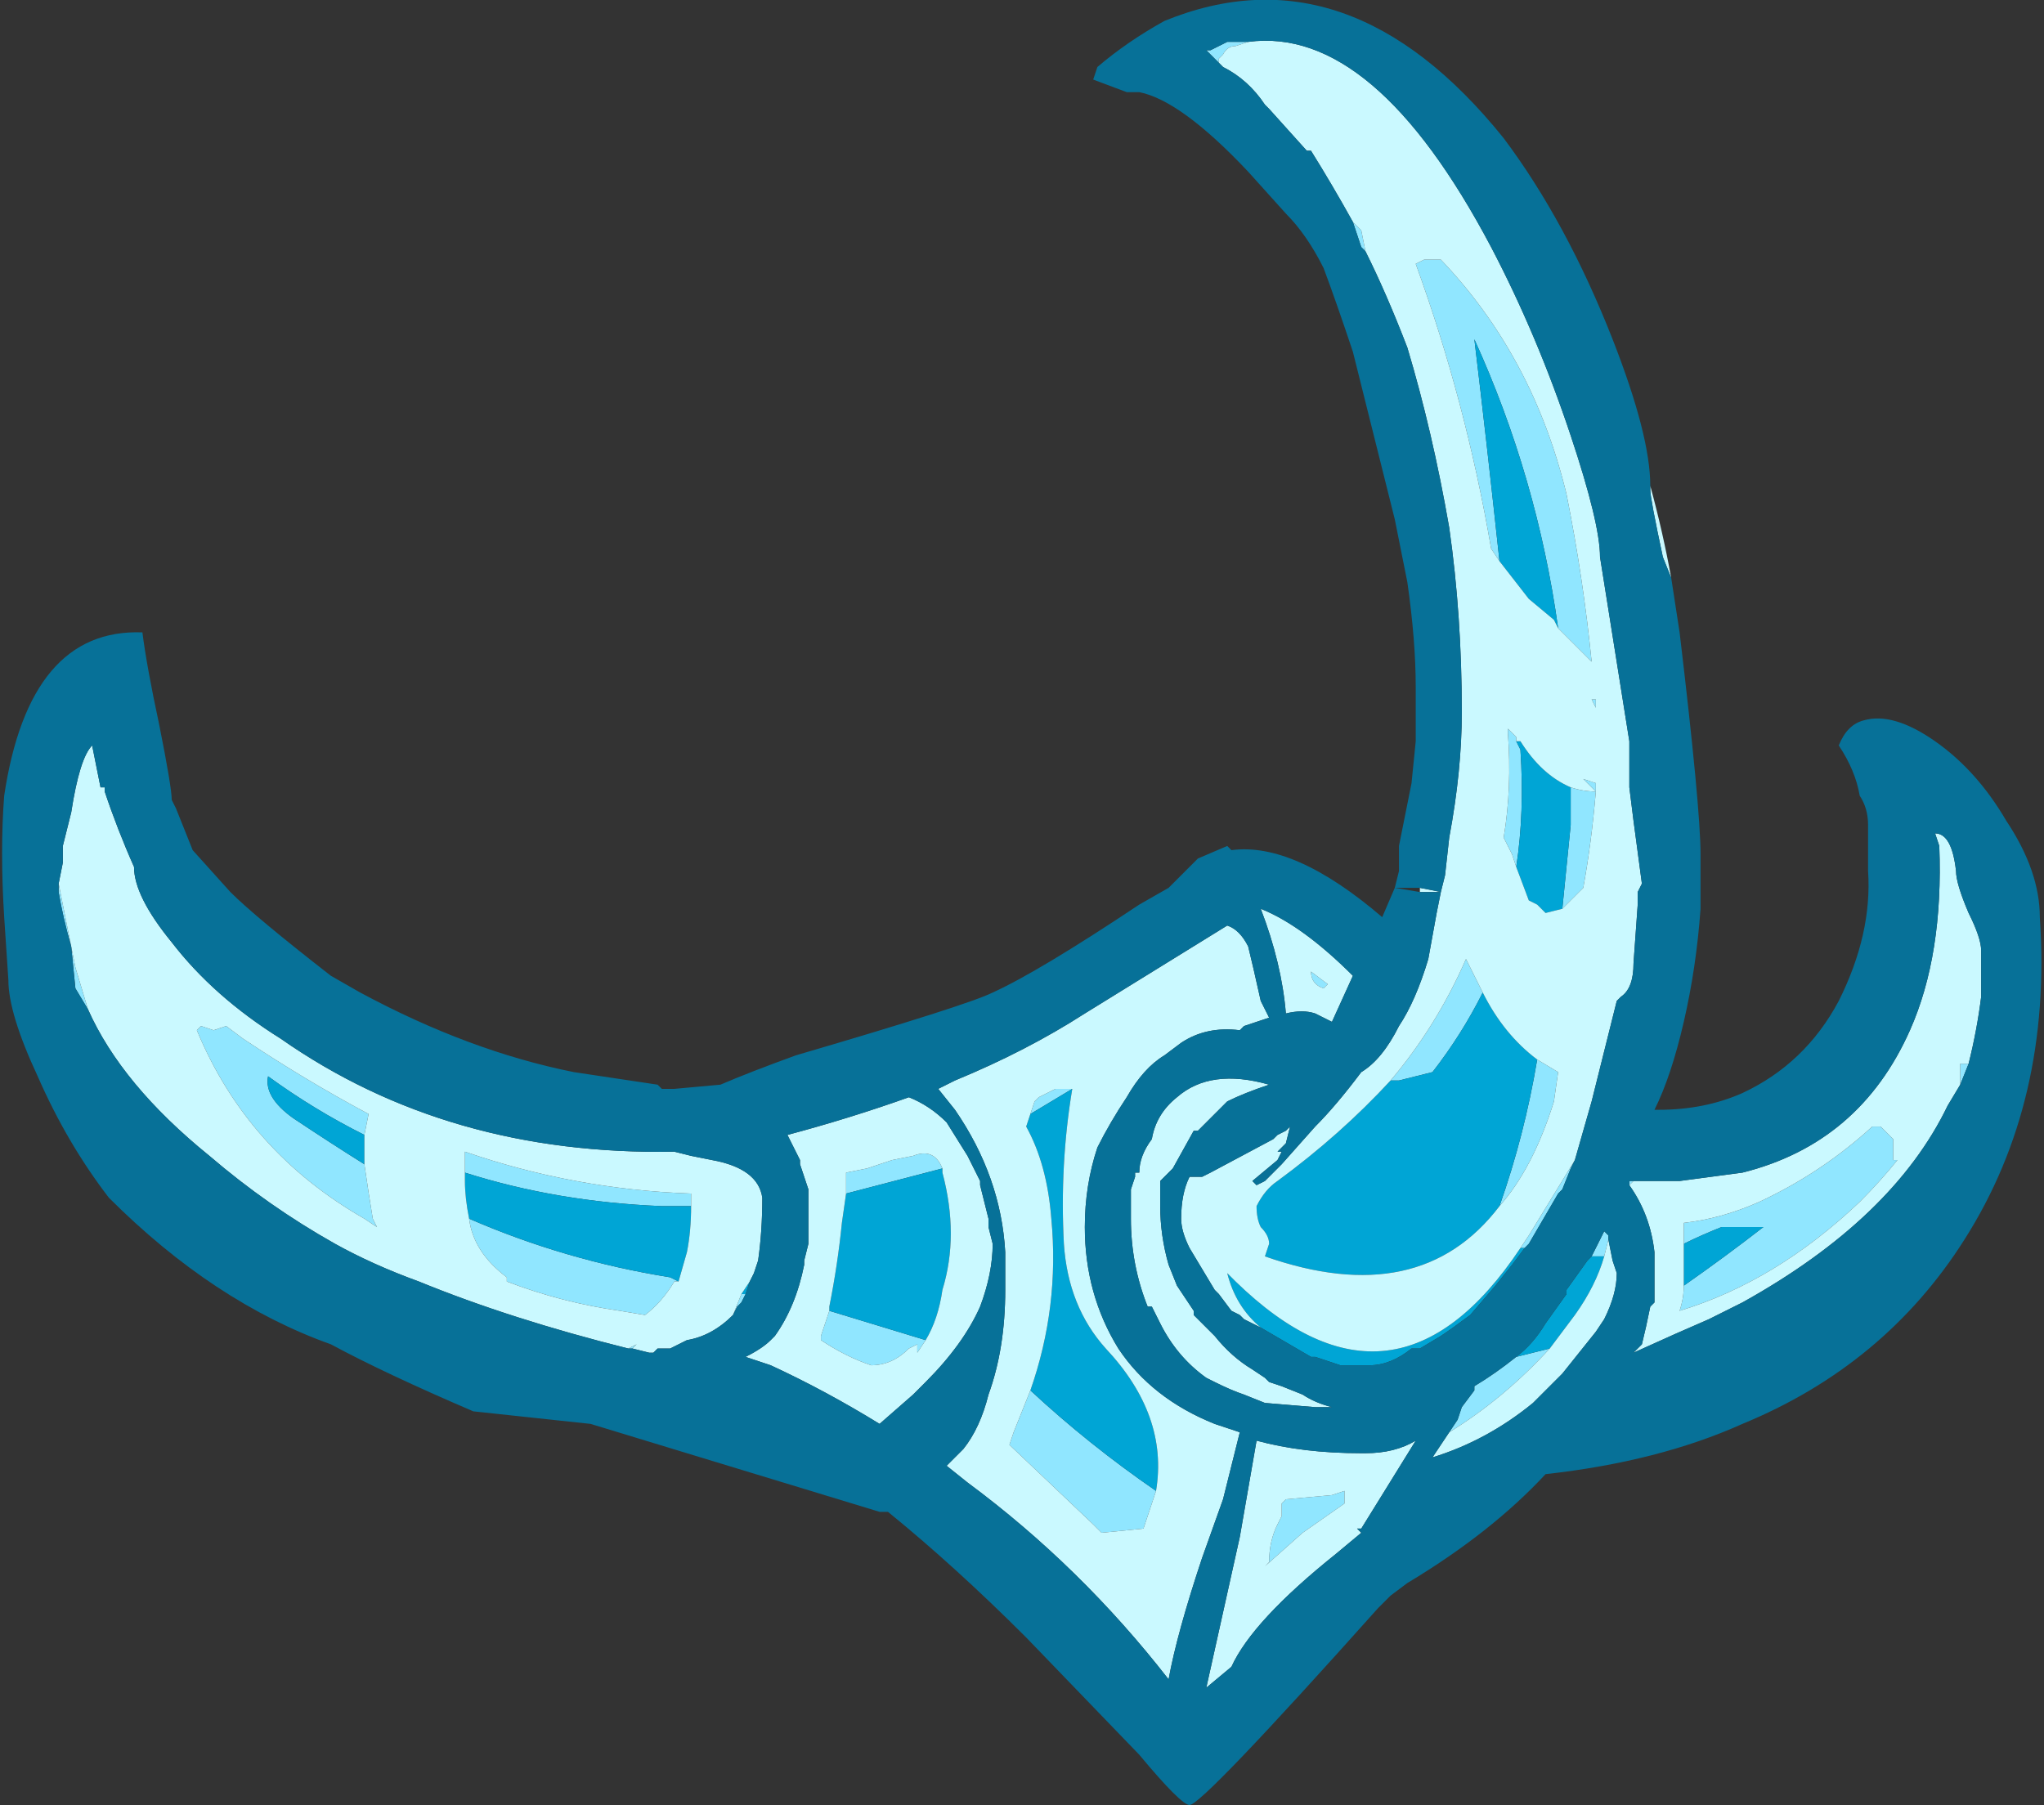 <?xml version="1.0" encoding="UTF-8" standalone="no"?>
<svg xmlns:ffdec="https://www.free-decompiler.com/flash" xmlns:xlink="http://www.w3.org/1999/xlink" ffdec:objectType="shape" height="21.55px" width="24.4px" xmlns="http://www.w3.org/2000/svg">
  <rect width="100%" height="100%" fill="#333333" stroke="none"/>
  <g transform="matrix(1.0, 0.0, 0.0, 1.0, 7.4, 23.8)">
    <path d="M8.85 -20.85 L8.75 -21.15 8.85 -21.05 8.9 -20.8 8.85 -20.85 M7.15 -23.05 L7.0 -23.2 7.05 -23.2 7.25 -23.3 7.5 -23.3 7.35 -23.25 Q7.25 -23.25 7.2 -23.15 L7.15 -23.1 7.15 -23.05 M11.4 -9.95 L11.35 -9.85 11.25 -9.6 11.2 -9.55 10.85 -8.95 10.8 -8.9 10.75 -8.9 10.85 -9.05 11.4 -9.95 M10.5 -17.1 L10.4 -17.25 Q10.1 -19.0 9.5 -20.65 L9.6 -20.7 9.8 -20.7 Q10.9 -19.55 11.3 -17.9 11.5 -16.9 11.6 -15.9 11.4 -16.1 11.2 -16.3 10.95 -18.1 10.2 -19.75 10.35 -18.5 10.5 -17.1 M11.65 -15.35 L11.6 -15.45 11.65 -15.45 11.65 -15.35 M11.65 -14.45 L11.65 -14.35 11.5 -14.5 11.65 -14.45 M10.7 -13.45 L10.65 -13.6 10.55 -13.8 Q10.65 -14.4 10.6 -15.05 L10.6 -15.1 10.7 -15.0 10.7 -14.95 10.75 -14.85 Q10.8 -14.1 10.7 -13.45 M11.35 -14.4 Q11.5 -14.35 11.65 -14.35 11.6 -13.75 11.5 -13.2 L11.25 -12.95 11.35 -13.95 11.35 -14.4 M10.3 -11.95 Q10.05 -11.45 9.7 -11.0 L9.3 -10.9 9.2 -10.9 Q9.75 -11.55 10.1 -12.35 10.2 -12.15 10.3 -11.95 M10.5 -9.4 Q10.8 -10.25 10.95 -11.15 L11.2 -11.0 11.15 -10.65 Q10.9 -9.85 10.5 -9.4 M8.25 -12.2 L8.45 -12.05 8.4 -12.0 Q8.25 -12.05 8.25 -12.2 M11.6 -8.8 L11.75 -9.1 11.8 -9.05 11.8 -9.0 11.75 -8.8 11.6 -8.8 M9.9 -6.7 L10.0 -6.85 10.05 -7.0 10.2 -7.2 10.2 -7.25 Q10.45 -7.4 10.7 -7.6 L11.1 -7.7 Q10.55 -7.1 9.9 -6.7 M5.4 -10.8 L4.9 -10.5 4.95 -10.65 5.0 -10.7 5.2 -10.8 5.4 -10.8 M4.9 -7.2 Q5.6 -6.55 6.4 -6.0 L6.25 -5.55 5.75 -5.5 5.65 -5.6 4.65 -6.55 4.7 -6.7 4.9 -7.2 M2.5 -8.15 L3.65 -7.8 3.55 -7.65 3.55 -7.75 3.45 -7.7 Q3.25 -7.5 3.0 -7.5 2.7 -7.6 2.4 -7.8 L2.4 -7.85 2.5 -8.15 M3.85 -9.85 L2.7 -9.55 2.7 -9.8 2.95 -9.85 3.25 -9.95 3.5 -10.0 Q3.75 -10.1 3.85 -9.85 M0.85 -9.4 L0.5 -9.4 Q-0.75 -9.45 -1.85 -9.8 L-1.85 -10.05 Q-0.55 -9.6 0.85 -9.55 L0.85 -9.4 M-1.8 -9.25 Q-0.65 -8.75 0.6 -8.55 L0.7 -8.5 0.65 -8.5 Q0.5 -8.25 0.3 -8.1 L0.0 -8.15 Q-0.7 -8.25 -1.35 -8.5 L-1.35 -8.55 Q-1.75 -8.85 -1.8 -9.25 M1.45 -8.25 L1.4 -8.2 1.35 -8.1 1.45 -8.35 1.5 -8.35 1.45 -8.25 M0.15 -7.7 L0.1 -7.7 0.2 -7.75 0.15 -7.7 M-6.35 -11.75 L-6.5 -12.0 -6.55 -12.5 Q-6.65 -12.85 -6.7 -13.15 L-6.7 -13.25 -6.5 -12.25 -6.35 -11.75 M7.9 -5.85 L7.95 -5.9 8.5 -5.95 8.65 -6.0 8.65 -5.85 8.15 -5.5 7.7 -5.1 7.75 -5.15 Q7.75 -5.4 7.85 -5.6 L7.9 -5.7 7.9 -5.85 M12.1 -9.7 L12.05 -9.65 12.05 -9.7 12.1 -9.7 M16.0 -10.85 L16.0 -11.1 16.1 -11.1 16.0 -10.85 M12.7 -8.45 Q13.2 -8.8 13.65 -9.15 L13.15 -9.15 Q12.9 -9.05 12.7 -8.95 L12.7 -9.2 Q13.15 -9.25 13.6 -9.45 14.35 -9.8 14.95 -10.35 L15.05 -10.35 15.2 -10.2 Q15.2 -10.1 15.2 -9.95 L15.25 -9.95 Q15.05 -9.7 14.8 -9.45 13.8 -8.5 12.65 -8.15 12.7 -8.3 12.7 -8.45 M-3.05 -9.9 Q-3.0 -9.55 -2.95 -9.25 L-2.9 -9.15 -3.05 -9.25 Q-4.45 -10.05 -5.05 -11.5 L-5.0 -11.55 -4.85 -11.5 -4.7 -11.55 -4.5 -11.4 Q-3.75 -10.9 -3.0 -10.5 L-3.05 -10.25 Q-3.65 -10.55 -4.2 -10.95 -4.25 -10.7 -3.9 -10.45 -3.45 -10.15 -3.05 -9.9" fill="#90e6ff" fill-rule="evenodd" stroke="none"/>
    <path d="M10.8 -8.9 L10.65 -8.7 10.45 -8.45 10.15 -8.1 Q9.95 -7.95 9.8 -7.85 L9.55 -7.7 9.45 -7.7 Q9.2 -7.5 8.95 -7.5 L8.6 -7.5 8.3 -7.6 8.25 -7.6 7.65 -7.95 Q7.35 -8.2 7.25 -8.6 L7.35 -8.5 Q9.25 -6.65 10.75 -8.9 L10.8 -8.9 M10.5 -17.1 Q10.35 -18.5 10.2 -19.75 10.95 -18.1 11.2 -16.3 L11.15 -16.4 10.85 -16.65 10.5 -17.1 M10.7 -13.45 Q10.8 -14.1 10.75 -14.85 L10.7 -14.95 10.75 -14.95 Q11.0 -14.55 11.35 -14.4 L11.35 -13.95 11.25 -12.95 11.05 -12.9 10.95 -13.0 10.85 -13.05 10.7 -13.45 M9.2 -10.9 L9.3 -10.9 9.7 -11.0 Q10.05 -11.45 10.3 -11.95 10.55 -11.45 10.95 -11.15 10.8 -10.25 10.5 -9.4 9.55 -8.15 7.7 -8.8 L7.75 -8.95 Q7.75 -9.05 7.65 -9.15 7.6 -9.25 7.6 -9.4 7.7 -9.6 7.85 -9.7 8.6 -10.25 9.2 -10.9 M10.7 -7.6 Q10.9 -7.75 11.05 -8.0 L11.3 -8.35 11.3 -8.4 11.55 -8.75 11.6 -8.8 11.75 -8.8 Q11.65 -8.45 11.4 -8.1 L11.1 -7.7 10.7 -7.6 M5.4 -10.8 Q5.25 -9.9 5.3 -8.95 5.35 -8.2 5.8 -7.7 6.55 -6.9 6.4 -6.0 5.6 -6.55 4.9 -7.2 5.25 -8.2 5.15 -9.25 5.1 -9.9 4.85 -10.35 L4.9 -10.5 5.4 -10.8 M2.5 -8.15 L2.5 -8.2 Q2.6 -8.7 2.65 -9.2 L2.7 -9.55 3.85 -9.85 3.85 -9.8 Q4.05 -9.05 3.85 -8.4 3.8 -8.05 3.65 -7.8 L2.5 -8.15 M-1.85 -9.8 Q-0.75 -9.45 0.5 -9.4 L0.85 -9.4 Q0.85 -9.1 0.8 -8.85 L0.7 -8.5 0.6 -8.55 Q-0.65 -8.75 -1.8 -9.25 -1.85 -9.5 -1.85 -9.7 L-1.85 -9.8 M1.55 -8.5 L1.5 -8.35 1.45 -8.35 1.55 -8.5 M7.9 -5.85 L7.95 -5.9 7.9 -5.85 M12.7 -8.95 Q12.9 -9.05 13.15 -9.15 L13.65 -9.15 Q13.2 -8.8 12.7 -8.45 L12.7 -8.95 M-3.05 -9.9 Q-3.45 -10.15 -3.9 -10.45 -4.25 -10.7 -4.2 -10.95 -3.65 -10.55 -3.05 -10.25 L-3.05 -9.9" fill="#00a5d5" fill-rule="evenodd" stroke="none"/>
    <path d="M12.55 -16.9 L12.45 -17.15 Q12.3 -17.85 12.3 -17.95 L12.3 -18.0 Q12.45 -17.45 12.55 -16.9 M9.55 -13.2 L9.8 -13.15 9.85 -13.35 9.9 -13.8 Q10.05 -14.6 10.05 -15.3 10.05 -16.45 9.9 -17.5 9.7 -18.65 9.4 -19.65 9.15 -20.3 8.9 -20.8 L8.85 -21.05 8.75 -21.15 Q8.5 -21.6 8.25 -22.0 L8.2 -22.0 7.75 -22.5 7.7 -22.55 Q7.5 -22.85 7.2 -23.0 L7.15 -23.05 7.15 -23.1 7.2 -23.15 Q7.25 -23.25 7.35 -23.25 L7.5 -23.3 Q9.0 -23.5 10.4 -20.85 10.95 -19.8 11.35 -18.6 11.7 -17.55 11.7 -17.15 L12.05 -14.95 12.05 -14.4 12.1 -14.0 12.2 -13.25 12.15 -13.15 12.15 -13.0 12.1 -12.3 Q12.1 -12.0 11.95 -11.9 L11.9 -11.85 11.6 -10.65 11.4 -9.95 10.85 -9.05 10.75 -8.9 Q9.25 -6.65 7.35 -8.5 L7.25 -8.6 Q7.35 -8.2 7.65 -7.95 L7.45 -8.05 7.4 -8.1 7.3 -8.15 7.15 -8.35 7.1 -8.4 6.8 -8.9 Q6.7 -9.1 6.7 -9.25 6.7 -9.55 6.8 -9.75 L6.95 -9.75 7.05 -9.8 7.8 -10.2 7.85 -10.25 7.95 -10.3 8.0 -10.35 7.95 -10.15 7.85 -10.05 7.9 -10.05 7.85 -9.95 7.55 -9.7 7.6 -9.65 7.7 -9.7 7.9 -9.9 8.3 -10.35 Q8.55 -10.6 8.85 -11.0 9.1 -11.15 9.3 -11.55 9.5 -11.85 9.65 -12.35 L9.75 -12.9 9.8 -13.15 9.55 -13.15 9.55 -13.2 M11.65 -14.45 L11.5 -14.5 11.65 -14.35 11.65 -14.45 M11.65 -15.35 L11.65 -15.45 11.6 -15.45 11.65 -15.35 M11.2 -16.3 Q11.4 -16.1 11.6 -15.9 11.5 -16.9 11.3 -17.9 10.9 -19.55 9.8 -20.7 L9.6 -20.7 9.5 -20.65 Q10.1 -19.0 10.4 -17.25 L10.5 -17.1 10.85 -16.65 11.15 -16.4 11.2 -16.3 M10.7 -14.95 L10.7 -15.0 10.6 -15.1 10.6 -15.05 Q10.65 -14.4 10.55 -13.8 L10.65 -13.6 10.7 -13.45 10.85 -13.05 10.95 -13.0 11.05 -12.9 11.25 -12.95 11.5 -13.2 Q11.6 -13.75 11.65 -14.35 11.5 -14.35 11.35 -14.4 11.0 -14.55 10.75 -14.95 L10.7 -14.95 M10.3 -11.95 Q10.2 -12.15 10.1 -12.35 9.75 -11.55 9.2 -10.9 8.6 -10.25 7.85 -9.7 7.7 -9.6 7.6 -9.4 7.6 -9.25 7.65 -9.15 7.75 -9.05 7.75 -8.95 L7.7 -8.8 Q9.55 -8.15 10.5 -9.4 10.9 -9.85 11.15 -10.65 L11.2 -11.0 10.95 -11.15 Q10.55 -11.45 10.3 -11.95 M7.25 -12.75 Q7.4 -12.7 7.5 -12.5 7.55 -12.3 7.65 -11.85 L7.75 -11.65 7.45 -11.55 7.4 -11.5 Q7.0 -11.55 6.7 -11.35 L6.5 -11.2 Q6.25 -11.05 6.05 -10.7 5.85 -10.4 5.7 -10.1 5.55 -9.65 5.55 -9.15 5.55 -8.35 5.95 -7.7 6.35 -7.1 7.1 -6.8 L7.4 -6.7 7.2 -5.9 6.95 -5.2 Q6.65 -4.3 6.55 -3.75 5.5 -5.1 4.15 -6.1 L3.9 -6.3 4.1 -6.5 Q4.3 -6.75 4.4 -7.15 4.6 -7.7 4.6 -8.4 L4.6 -8.85 Q4.55 -9.75 4.0 -10.55 L3.8 -10.8 4.0 -10.9 Q4.85 -11.25 5.55 -11.7 L7.25 -12.75 M8.3 -11.7 Q8.15 -11.75 7.95 -11.7 7.9 -12.3 7.65 -12.95 8.15 -12.75 8.75 -12.15 L8.5 -11.6 8.3 -11.7 M8.25 -12.2 Q8.25 -12.05 8.4 -12.0 L8.45 -12.05 8.25 -12.2 M7.25 -10.65 L6.9 -10.3 6.85 -10.3 6.6 -9.85 6.45 -9.7 6.45 -9.4 Q6.45 -9.05 6.55 -8.7 L6.65 -8.45 Q6.75 -8.3 6.85 -8.15 L6.85 -8.1 7.1 -7.85 Q7.3 -7.6 7.55 -7.45 L7.7 -7.35 7.75 -7.3 7.9 -7.25 8.15 -7.15 Q8.3 -7.05 8.5 -7.0 L8.3 -7.0 7.7 -7.05 7.45 -7.15 Q7.3 -7.2 7.1 -7.3 L7.0 -7.35 Q6.65 -7.6 6.45 -8.0 L6.35 -8.2 6.3 -8.2 Q6.1 -8.7 6.1 -9.25 L6.1 -9.6 6.15 -9.75 6.15 -9.8 6.2 -9.8 Q6.2 -10.0 6.35 -10.2 6.4 -10.5 6.65 -10.7 7.05 -11.05 7.75 -10.85 7.45 -10.75 7.25 -10.65 M11.8 -9.0 L11.85 -8.75 11.9 -8.6 Q11.9 -8.35 11.75 -8.05 L11.65 -7.9 11.25 -7.4 10.9 -7.05 Q10.35 -6.6 9.7 -6.4 L9.9 -6.7 Q10.55 -7.1 11.1 -7.7 L11.4 -8.1 Q11.65 -8.45 11.75 -8.8 L11.8 -9.0 M6.4 -6.0 Q6.55 -6.9 5.8 -7.7 5.35 -8.2 5.3 -8.95 5.25 -9.9 5.4 -10.8 L5.2 -10.8 5.0 -10.7 4.95 -10.65 4.9 -10.5 4.85 -10.35 Q5.1 -9.9 5.15 -9.25 5.25 -8.2 4.9 -7.2 L4.7 -6.7 4.65 -6.55 5.65 -5.6 5.75 -5.5 6.25 -5.55 6.4 -6.0 M2.15 -9.9 L2.15 -9.95 2.0 -10.25 Q2.75 -10.45 3.45 -10.7 3.7 -10.6 3.9 -10.4 L4.15 -10.0 4.3 -9.7 4.3 -9.65 4.4 -9.25 4.4 -9.15 4.45 -8.95 Q4.45 -8.6 4.3 -8.2 4.1 -7.75 3.65 -7.3 L3.5 -7.15 3.1 -6.8 Q2.45 -7.2 1.8 -7.5 1.65 -7.55 1.5 -7.6 1.7 -7.7 1.8 -7.8 L1.85 -7.85 Q2.1 -8.2 2.2 -8.7 L2.2 -8.75 2.25 -8.95 2.25 -9.6 2.15 -9.9 M2.7 -9.55 L2.65 -9.2 Q2.6 -8.7 2.5 -8.2 L2.5 -8.15 2.4 -7.85 2.4 -7.8 Q2.7 -7.6 3.0 -7.5 3.25 -7.5 3.45 -7.7 L3.55 -7.75 3.55 -7.65 3.65 -7.8 Q3.8 -8.05 3.85 -8.4 4.05 -9.05 3.85 -9.8 L3.85 -9.85 Q3.75 -10.1 3.5 -10.0 L3.25 -9.95 2.95 -9.85 2.7 -9.8 2.7 -9.55 M0.85 -9.4 L0.85 -9.55 Q-0.55 -9.6 -1.85 -10.05 L-1.85 -9.8 -1.85 -9.7 Q-1.85 -9.5 -1.8 -9.25 -1.75 -8.85 -1.35 -8.55 L-1.35 -8.5 Q-0.7 -8.25 0.0 -8.15 L0.3 -8.1 Q0.5 -8.25 0.65 -8.5 L0.7 -8.5 0.8 -8.85 Q0.85 -9.1 0.85 -9.4 M-6.7 -13.25 L-6.65 -13.5 -6.65 -13.7 -6.55 -14.1 Q-6.45 -14.75 -6.3 -14.9 L-6.2 -14.4 -6.15 -14.4 -6.15 -14.35 Q-6.0 -13.9 -5.8 -13.45 -5.8 -13.1 -5.35 -12.55 -4.85 -11.9 -4.05 -11.4 -2.05 -10.0 0.65 -10.05 L0.85 -10.0 1.1 -9.95 Q1.65 -9.85 1.7 -9.5 1.7 -9.1 1.65 -8.75 L1.6 -8.6 1.55 -8.5 1.45 -8.35 1.35 -8.1 Q1.1 -7.85 0.8 -7.8 L0.6 -7.7 0.45 -7.7 0.4 -7.65 0.35 -7.65 0.15 -7.7 0.2 -7.75 0.1 -7.7 Q-1.3 -8.05 -2.4 -8.5 -2.95 -8.7 -3.4 -8.95 -4.2 -9.4 -4.9 -10.0 -5.95 -10.85 -6.35 -11.75 L-6.5 -12.25 -6.7 -13.25 M8.9 -6.45 Q9.25 -6.45 9.5 -6.6 L8.85 -5.55 8.8 -5.55 8.85 -5.5 8.55 -5.25 Q7.55 -4.45 7.3 -3.9 L7.0 -3.65 7.4 -5.45 7.6 -6.6 Q8.15 -6.45 8.85 -6.45 L8.9 -6.45 M7.95 -5.9 L7.9 -5.85 7.9 -5.7 7.85 -5.6 Q7.75 -5.4 7.75 -5.15 L7.7 -5.1 8.15 -5.5 8.65 -5.85 8.65 -6.0 8.5 -5.95 7.95 -5.9 M12.1 -9.7 L12.65 -9.7 13.4 -9.8 Q14.8 -10.15 15.4 -11.5 15.8 -12.4 15.75 -13.7 L15.7 -13.85 Q15.9 -13.85 15.95 -13.4 15.95 -13.25 16.1 -12.9 16.25 -12.6 16.25 -12.45 L16.25 -11.9 Q16.2 -11.5 16.1 -11.1 L16.0 -11.1 16.0 -10.85 15.85 -10.6 Q15.2 -9.25 13.4 -8.25 L13.0 -8.05 Q12.65 -7.9 12.1 -7.65 L12.2 -7.75 Q12.25 -7.95 12.3 -8.2 L12.35 -8.25 12.35 -8.85 Q12.3 -9.3 12.05 -9.65 L12.1 -9.7 M12.7 -8.45 Q12.7 -8.3 12.65 -8.15 13.8 -8.5 14.8 -9.45 15.05 -9.7 15.25 -9.95 L15.2 -9.95 Q15.2 -10.1 15.2 -10.2 L15.05 -10.35 14.95 -10.35 Q14.35 -9.8 13.6 -9.45 13.15 -9.25 12.7 -9.2 L12.7 -8.95 12.7 -8.45 M-3.05 -10.25 L-3.0 -10.5 Q-3.75 -10.9 -4.5 -11.4 L-4.7 -11.55 -4.85 -11.5 -5.0 -11.55 -5.05 -11.5 Q-4.45 -10.05 -3.05 -9.25 L-2.9 -9.15 -2.95 -9.25 Q-3.0 -9.55 -3.05 -9.9 L-3.05 -10.25" fill="#caf9ff" fill-rule="evenodd" stroke="none"/>
    <path d="M12.3 -18.0 L12.3 -17.95 Q12.3 -17.85 12.45 -17.15 L12.55 -16.9 12.65 -16.25 Q12.9 -14.15 12.9 -13.6 L12.9 -12.95 Q12.85 -12.25 12.7 -11.6 12.55 -10.95 12.35 -10.55 L12.4 -10.55 Q12.95 -10.55 13.4 -10.75 14.15 -11.1 14.55 -11.85 14.95 -12.65 14.9 -13.4 L14.9 -13.95 Q14.9 -14.15 14.8 -14.3 14.75 -14.6 14.55 -14.9 14.65 -15.15 14.85 -15.2 15.2 -15.3 15.7 -14.95 16.2 -14.6 16.55 -14.0 16.95 -13.4 16.95 -12.85 17.1 -10.65 16.05 -9.0 15.1 -7.5 13.4 -6.8 12.4 -6.35 11.05 -6.2 10.4 -5.5 9.4 -4.9 L9.2 -4.75 9.05 -4.6 Q6.95 -2.25 6.8 -2.25 6.7 -2.25 6.2 -2.85 L4.85 -4.25 Q4.0 -5.1 3.2 -5.75 L3.1 -5.75 -0.35 -6.8 -1.75 -6.95 Q-2.8 -7.4 -3.45 -7.75 -4.85 -8.25 -6.1 -9.5 -6.6 -10.15 -6.95 -10.95 -7.3 -11.7 -7.3 -12.1 L-7.35 -12.85 Q-7.4 -13.65 -7.35 -14.3 -7.05 -16.3 -5.7 -16.25 -5.65 -15.85 -5.5 -15.15 -5.35 -14.4 -5.35 -14.25 L-5.3 -14.15 -5.1 -13.65 -4.65 -13.15 Q-4.35 -12.85 -3.45 -12.15 L-3.1 -11.95 Q-1.8 -11.25 -0.55 -11.0 L0.45 -10.85 0.5 -10.8 0.65 -10.8 1.2 -10.85 Q1.55 -11.0 2.1 -11.2 4.15 -11.8 4.45 -11.95 5.0 -12.2 6.2 -13.0 L6.55 -13.2 6.9 -13.55 7.25 -13.7 7.3 -13.65 Q8.05 -13.75 9.1 -12.85 L9.25 -13.2 9.55 -13.15 9.8 -13.15 9.75 -12.9 9.65 -12.35 Q9.5 -11.85 9.3 -11.55 9.1 -11.15 8.85 -11.0 8.55 -10.6 8.3 -10.35 L7.9 -9.9 7.7 -9.7 7.6 -9.65 7.55 -9.7 7.85 -9.95 7.9 -10.05 7.85 -10.05 7.95 -10.15 8.0 -10.35 7.95 -10.3 7.85 -10.25 7.8 -10.2 7.05 -9.8 6.95 -9.75 6.8 -9.75 Q6.7 -9.55 6.7 -9.25 6.7 -9.1 6.8 -8.9 L7.1 -8.4 7.15 -8.35 7.3 -8.15 7.4 -8.1 7.45 -8.05 7.65 -7.95 8.25 -7.6 8.3 -7.6 8.6 -7.5 8.95 -7.5 Q9.2 -7.5 9.45 -7.7 L9.55 -7.7 9.8 -7.85 Q9.95 -7.95 10.15 -8.1 L10.45 -8.45 10.65 -8.7 10.8 -8.9 10.85 -8.95 11.2 -9.55 11.25 -9.6 11.35 -9.85 11.4 -9.95 11.6 -10.65 11.9 -11.85 11.95 -11.9 Q12.1 -12.0 12.1 -12.3 L12.15 -13.0 12.15 -13.15 12.2 -13.25 12.1 -14.0 12.05 -14.4 12.05 -14.95 11.7 -17.15 Q11.7 -17.55 11.35 -18.6 10.95 -19.8 10.4 -20.85 9.0 -23.5 7.5 -23.3 L7.25 -23.3 7.05 -23.2 7.0 -23.2 7.15 -23.05 7.2 -23.0 Q7.5 -22.85 7.7 -22.55 L7.75 -22.5 8.2 -22.0 8.25 -22.0 Q8.5 -21.6 8.75 -21.15 L8.85 -20.85 8.9 -20.8 Q9.15 -20.3 9.4 -19.65 9.7 -18.65 9.9 -17.5 10.05 -16.45 10.05 -15.3 10.05 -14.6 9.9 -13.8 L9.85 -13.35 9.8 -13.15 9.55 -13.2 9.25 -13.2 9.3 -13.4 9.3 -13.7 9.45 -14.45 9.5 -14.95 9.5 -15.6 Q9.5 -16.15 9.4 -16.85 L9.25 -17.6 8.75 -19.6 Q8.55 -20.2 8.4 -20.6 8.2 -21.0 7.95 -21.25 L7.5 -21.75 Q6.7 -22.6 6.2 -22.7 L6.05 -22.7 5.65 -22.85 5.7 -23.0 Q6.05 -23.3 6.5 -23.55 8.7 -24.45 10.55 -22.15 11.3 -21.15 11.85 -19.75 12.3 -18.6 12.3 -18.0 M7.25 -12.75 L5.55 -11.7 Q4.85 -11.25 4.0 -10.9 L3.8 -10.8 4.0 -10.55 Q4.55 -9.75 4.6 -8.85 L4.6 -8.4 Q4.6 -7.7 4.4 -7.15 4.3 -6.75 4.1 -6.5 L3.9 -6.3 4.15 -6.1 Q5.5 -5.1 6.55 -3.75 6.65 -4.3 6.95 -5.2 L7.2 -5.9 7.4 -6.7 7.1 -6.8 Q6.35 -7.1 5.95 -7.7 5.55 -8.35 5.55 -9.15 5.55 -9.65 5.7 -10.1 5.85 -10.4 6.05 -10.7 6.25 -11.05 6.5 -11.2 L6.7 -11.35 Q7.0 -11.55 7.4 -11.5 L7.45 -11.55 7.75 -11.65 7.65 -11.85 Q7.55 -12.3 7.5 -12.5 7.4 -12.7 7.25 -12.75 M8.3 -11.7 L8.5 -11.6 8.75 -12.15 Q8.15 -12.75 7.65 -12.95 7.9 -12.3 7.95 -11.7 8.15 -11.75 8.3 -11.7 M7.25 -10.65 Q7.45 -10.75 7.75 -10.85 7.05 -11.05 6.65 -10.7 6.4 -10.5 6.35 -10.2 6.2 -10.0 6.2 -9.8 L6.15 -9.8 6.15 -9.75 6.1 -9.6 6.1 -9.25 Q6.1 -8.7 6.3 -8.2 L6.35 -8.2 6.45 -8.0 Q6.65 -7.6 7.0 -7.35 L7.1 -7.3 Q7.3 -7.2 7.45 -7.15 L7.7 -7.05 8.3 -7.0 8.5 -7.0 Q8.3 -7.05 8.15 -7.15 L7.9 -7.25 7.75 -7.3 7.7 -7.35 7.55 -7.45 Q7.3 -7.6 7.1 -7.85 L6.85 -8.1 6.85 -8.15 Q6.75 -8.3 6.65 -8.45 L6.55 -8.7 Q6.45 -9.05 6.45 -9.4 L6.45 -9.7 6.6 -9.85 6.85 -10.3 6.9 -10.3 7.25 -10.65 M11.6 -8.8 L11.55 -8.75 11.3 -8.4 11.3 -8.35 11.05 -8.0 Q10.9 -7.75 10.7 -7.6 10.45 -7.4 10.2 -7.25 L10.2 -7.2 10.05 -7.0 10.0 -6.85 9.9 -6.7 9.7 -6.4 Q10.35 -6.6 10.9 -7.05 L11.25 -7.4 11.65 -7.9 11.75 -8.05 Q11.9 -8.35 11.9 -8.6 L11.85 -8.75 11.8 -9.0 11.8 -9.05 11.75 -9.1 11.6 -8.8 M2.15 -9.9 L2.25 -9.6 2.25 -8.95 2.2 -8.75 2.2 -8.7 Q2.1 -8.2 1.85 -7.85 L1.8 -7.8 Q1.7 -7.7 1.5 -7.6 1.65 -7.55 1.8 -7.5 2.45 -7.2 3.1 -6.8 L3.5 -7.15 3.65 -7.3 Q4.1 -7.75 4.3 -8.2 4.45 -8.6 4.45 -8.95 L4.4 -9.15 4.4 -9.25 4.3 -9.65 4.3 -9.7 4.15 -10.0 3.9 -10.4 Q3.7 -10.6 3.45 -10.7 2.75 -10.45 2.0 -10.25 L2.15 -9.95 2.15 -9.9 M1.55 -8.5 L1.6 -8.6 1.65 -8.75 Q1.7 -9.1 1.7 -9.5 1.65 -9.85 1.1 -9.95 L0.85 -10.0 0.65 -10.05 Q-2.05 -10.0 -4.05 -11.4 -4.85 -11.9 -5.35 -12.55 -5.8 -13.1 -5.8 -13.45 -6.0 -13.9 -6.15 -14.35 L-6.15 -14.4 -6.2 -14.4 -6.3 -14.9 Q-6.45 -14.75 -6.55 -14.1 L-6.65 -13.7 -6.65 -13.5 -6.7 -13.25 -6.7 -13.15 Q-6.65 -12.85 -6.55 -12.5 L-6.5 -12.0 -6.35 -11.75 Q-5.95 -10.85 -4.9 -10.0 -4.2 -9.4 -3.4 -8.95 -2.95 -8.7 -2.4 -8.5 -1.3 -8.05 0.1 -7.7 L0.15 -7.7 0.35 -7.65 0.4 -7.65 0.45 -7.7 0.6 -7.7 0.8 -7.8 Q1.1 -7.85 1.35 -8.1 L1.4 -8.2 1.45 -8.25 1.5 -8.35 1.55 -8.5 M8.9 -6.45 L8.85 -6.45 Q8.15 -6.45 7.6 -6.6 L7.4 -5.45 7.0 -3.65 7.3 -3.9 Q7.55 -4.45 8.55 -5.25 L8.85 -5.5 8.8 -5.55 8.85 -5.55 9.5 -6.6 Q9.25 -6.45 8.9 -6.45 M16.1 -11.1 Q16.2 -11.5 16.25 -11.9 L16.25 -12.45 Q16.25 -12.6 16.1 -12.9 15.95 -13.25 15.95 -13.4 15.9 -13.85 15.7 -13.85 L15.75 -13.7 Q15.8 -12.4 15.4 -11.5 14.8 -10.15 13.4 -9.8 L12.65 -9.7 12.1 -9.7 12.05 -9.7 12.05 -9.65 Q12.3 -9.3 12.35 -8.85 L12.35 -8.25 12.3 -8.2 Q12.25 -7.95 12.2 -7.75 L12.1 -7.65 Q12.65 -7.9 13.0 -8.05 L13.4 -8.25 Q15.2 -9.25 15.85 -10.6 L16.0 -10.85 16.1 -11.1" fill="#077198" fill-rule="evenodd" stroke="none"/>
  </g>
</svg>

